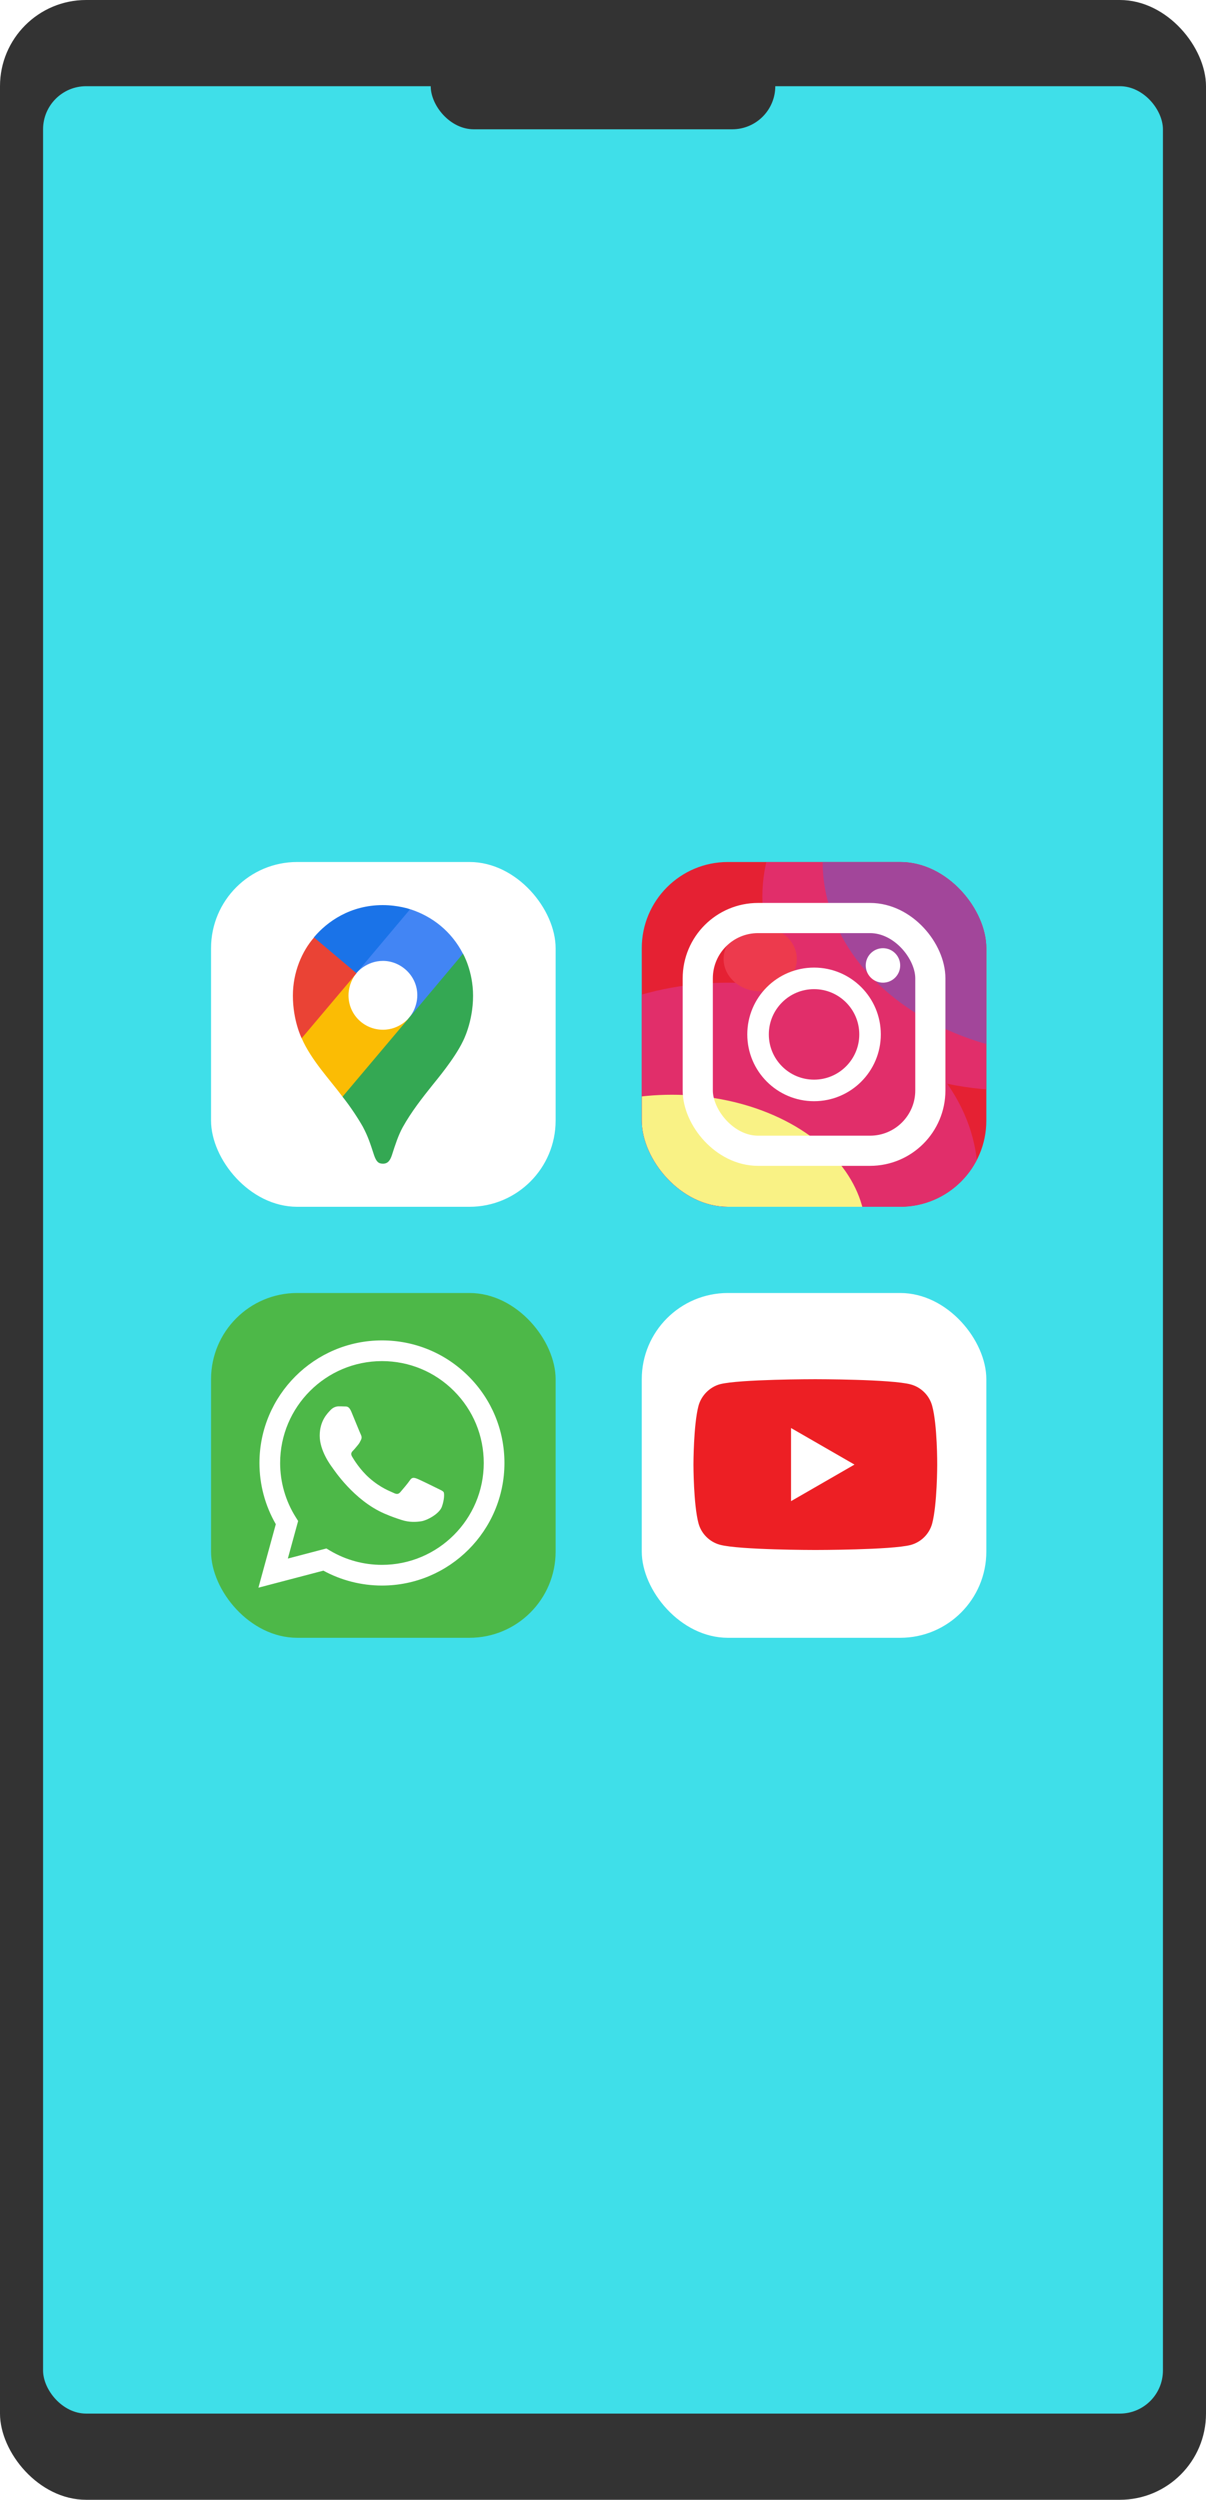 <svg width="280" height="580" viewBox="0 0 280 580" fill="none" xmlns="http://www.w3.org/2000/svg">
<rect width="280" height="580" rx="20" fill="#333333"/>
<rect x="10" y="20" width="260" height="540" rx="10" fill="#3FDFE9"/>
<rect x="100" y="10" width="80" height="20" rx="10" fill="#333333"/>
<rect x="49" y="200" width="80" height="80" rx="20" fill="white"/>
<path d="M79.524 254.459C81.378 256.777 83.263 259.681 84.251 261.442C85.457 263.728 85.951 265.273 86.847 268.023C87.372 269.537 87.866 270 88.917 270C90.06 270 90.585 269.228 90.987 268.023C91.821 265.427 92.47 263.45 93.489 261.565C95.498 257.951 98.031 254.737 100.503 251.648C101.183 250.783 105.508 245.685 107.454 241.638C107.454 241.638 109.833 237.219 109.833 231.04C109.833 225.263 107.485 221.246 107.485 221.246L100.688 223.069L96.548 233.944L95.528 235.427L95.312 235.705L95.034 236.045L94.571 236.601L93.891 237.281L90.214 240.278L81.038 245.592L79.524 254.459Z" fill="#34A853"/>
<path d="M70.039 240.896C72.295 246.025 76.589 250.505 79.524 254.459L95.065 236.045C95.065 236.045 92.871 238.919 88.917 238.919C84.499 238.919 80.915 235.396 80.915 230.947C80.915 227.889 82.737 225.788 82.737 225.788L72.202 228.599L70.039 240.896Z" fill="#FBBC04"/>
<path d="M95.25 210.958C100.41 212.626 104.828 216.117 107.485 221.277L95.065 236.076C95.065 236.076 96.888 233.944 96.888 230.917C96.888 226.375 93.057 222.945 88.916 222.945C84.993 222.945 82.737 225.788 82.737 225.788V216.457L95.25 210.958Z" fill="#4285F4"/>
<path d="M72.882 217.477C75.971 213.8 81.378 210 88.855 210C92.47 210 95.219 210.958 95.219 210.958L82.737 225.788H73.901L72.882 217.477Z" fill="#1A73E8"/>
<path d="M70.039 240.896C70.039 240.896 68 236.849 68 231.009C68 225.479 70.163 220.659 72.912 217.508L82.768 225.819L70.039 240.896Z" fill="#EA4335"/>
<rect x="49" y="300" width="80" height="80" rx="20" fill="#4DB848"/>
<path fill-rule="evenodd" clip-rule="evenodd" d="M101.643 345.381C100.933 345.026 97.439 343.307 96.788 343.07C96.137 342.833 95.663 342.714 95.189 343.426C94.715 344.137 93.354 345.737 92.939 346.211C92.525 346.685 92.11 346.744 91.4 346.389C90.689 346.033 88.4 345.283 85.685 342.863C83.573 340.979 82.147 338.653 81.732 337.942C81.318 337.231 81.688 336.846 82.044 336.492C82.364 336.174 82.754 335.662 83.11 335.247C83.465 334.833 83.583 334.536 83.82 334.062C84.057 333.588 83.939 333.173 83.761 332.818C83.583 332.462 82.162 328.966 81.57 327.543C80.993 326.158 80.408 326.346 79.971 326.324C79.557 326.303 79.083 326.299 78.609 326.299C78.136 326.299 77.366 326.477 76.715 327.188C76.063 327.899 74.228 329.618 74.228 333.114C74.228 336.61 76.774 339.988 77.129 340.463C77.484 340.937 82.14 348.112 89.268 351.189C90.963 351.921 92.287 352.358 93.319 352.685C95.021 353.226 96.57 353.15 97.794 352.967C99.16 352.763 101.999 351.248 102.591 349.589C103.183 347.929 103.183 346.507 103.005 346.211C102.828 345.915 102.354 345.737 101.643 345.381ZM88.678 363.078H88.668C84.427 363.077 80.267 361.938 76.638 359.785L75.775 359.273L66.828 361.619L69.216 352.899L68.654 352.005C66.288 348.243 65.038 343.894 65.04 339.429C65.046 326.401 75.649 315.802 88.687 315.802C95.001 315.804 100.936 318.265 105.398 322.731C109.861 327.198 112.317 333.135 112.315 339.449C112.31 352.478 101.706 363.078 88.678 363.078ZM108.795 319.337C103.426 313.964 96.285 311.003 88.678 311C73.003 311 60.245 323.753 60.239 339.428C60.236 344.438 61.546 349.33 64.035 353.641L60 368.373L75.076 364.42C79.23 366.684 83.907 367.878 88.666 367.88H88.678C104.351 367.88 117.11 355.126 117.117 339.45C117.12 331.854 114.164 324.711 108.795 319.337Z" fill="white"/>
<g clip-path="url(#clip0)">
<rect x="149" y="200" width="80" height="80" rx="20" fill="#E52133"/>
<g filter="url(#filter0_f)">
<ellipse cx="169" cy="273" rx="58" ry="45" fill="#E12E6A"/>
</g>
<g filter="url(#filter1_f)">
<ellipse cx="235" cy="208" rx="58" ry="45" fill="#E12E6A"/>
</g>
<g filter="url(#filter2_f)">
<ellipse cx="249" cy="200" rx="58" ry="45" fill="#A2469A"/>
</g>
<g filter="url(#filter3_f)">
<ellipse cx="156" cy="286" rx="45" ry="32" fill="#F9F285"/>
</g>
<g filter="url(#filter4_f)">
<ellipse cx="176.5" cy="222.5" rx="8.5" ry="7.5" fill="#ED3A4D"/>
</g>
<g filter="url(#filter5_f)">
<ellipse cx="204.5" cy="257.5" rx="8.5" ry="7.5" fill="#E12E6A"/>
</g>
<rect x="162" y="213" width="54" height="54" rx="14" stroke="white" stroke-width="7"/>
<circle cx="189" cy="240" r="13" stroke="white" stroke-width="5"/>
<circle cx="205" cy="224" r="4" fill="white"/>
</g>
<rect x="149" y="300" width="80" height="80" rx="20" fill="white"/>
<path d="M216.43 326.2C215.777 323.776 213.866 321.865 211.441 321.212C207.013 320 189.297 320 189.297 320C189.297 320 171.582 320 167.153 321.166C164.776 321.818 162.818 323.776 162.166 326.2C161 330.629 161 339.813 161 339.813C161 339.813 161 349.043 162.166 353.425C162.818 355.85 164.73 357.761 167.153 358.414C171.629 359.626 189.297 359.626 189.297 359.626C189.297 359.626 207.013 359.626 211.441 358.461C213.866 357.807 215.777 355.896 216.43 353.472C217.595 349.043 217.595 339.859 217.595 339.859C217.595 339.859 217.641 330.629 216.43 326.2Z" fill="#ED1F24"/>
<path d="M183.656 348.297L198.388 339.812L183.656 331.328V348.297Z" fill="white"/>
<defs>
<filter id="filter0_f" x="71" y="188" width="196" height="170" filterUnits="userSpaceOnUse" color-interpolation-filters="sRGB">
<feFlood flood-opacity="0" result="BackgroundImageFix"/>
<feBlend mode="normal" in="SourceGraphic" in2="BackgroundImageFix" result="shape"/>
<feGaussianBlur stdDeviation="20" result="effect1_foregroundBlur"/>
</filter>
<filter id="filter1_f" x="137" y="123" width="196" height="170" filterUnits="userSpaceOnUse" color-interpolation-filters="sRGB">
<feFlood flood-opacity="0" result="BackgroundImageFix"/>
<feBlend mode="normal" in="SourceGraphic" in2="BackgroundImageFix" result="shape"/>
<feGaussianBlur stdDeviation="20" result="effect1_foregroundBlur"/>
</filter>
<filter id="filter2_f" x="151" y="115" width="196" height="170" filterUnits="userSpaceOnUse" color-interpolation-filters="sRGB">
<feFlood flood-opacity="0" result="BackgroundImageFix"/>
<feBlend mode="normal" in="SourceGraphic" in2="BackgroundImageFix" result="shape"/>
<feGaussianBlur stdDeviation="20" result="effect1_foregroundBlur"/>
</filter>
<filter id="filter3_f" x="71" y="214" width="170" height="144" filterUnits="userSpaceOnUse" color-interpolation-filters="sRGB">
<feFlood flood-opacity="0" result="BackgroundImageFix"/>
<feBlend mode="normal" in="SourceGraphic" in2="BackgroundImageFix" result="shape"/>
<feGaussianBlur stdDeviation="20" result="effect1_foregroundBlur"/>
</filter>
<filter id="filter4_f" x="128" y="175" width="97" height="95" filterUnits="userSpaceOnUse" color-interpolation-filters="sRGB">
<feFlood flood-opacity="0" result="BackgroundImageFix"/>
<feBlend mode="normal" in="SourceGraphic" in2="BackgroundImageFix" result="shape"/>
<feGaussianBlur stdDeviation="20" result="effect1_foregroundBlur"/>
</filter>
<filter id="filter5_f" x="156" y="210" width="97" height="95" filterUnits="userSpaceOnUse" color-interpolation-filters="sRGB">
<feFlood flood-opacity="0" result="BackgroundImageFix"/>
<feBlend mode="normal" in="SourceGraphic" in2="BackgroundImageFix" result="shape"/>
<feGaussianBlur stdDeviation="20" result="effect1_foregroundBlur"/>
</filter>
<clipPath id="clip0">
<rect x="149" y="200" width="80" height="80" rx="20" fill="white"/>
</clipPath>
</defs>
</svg>
